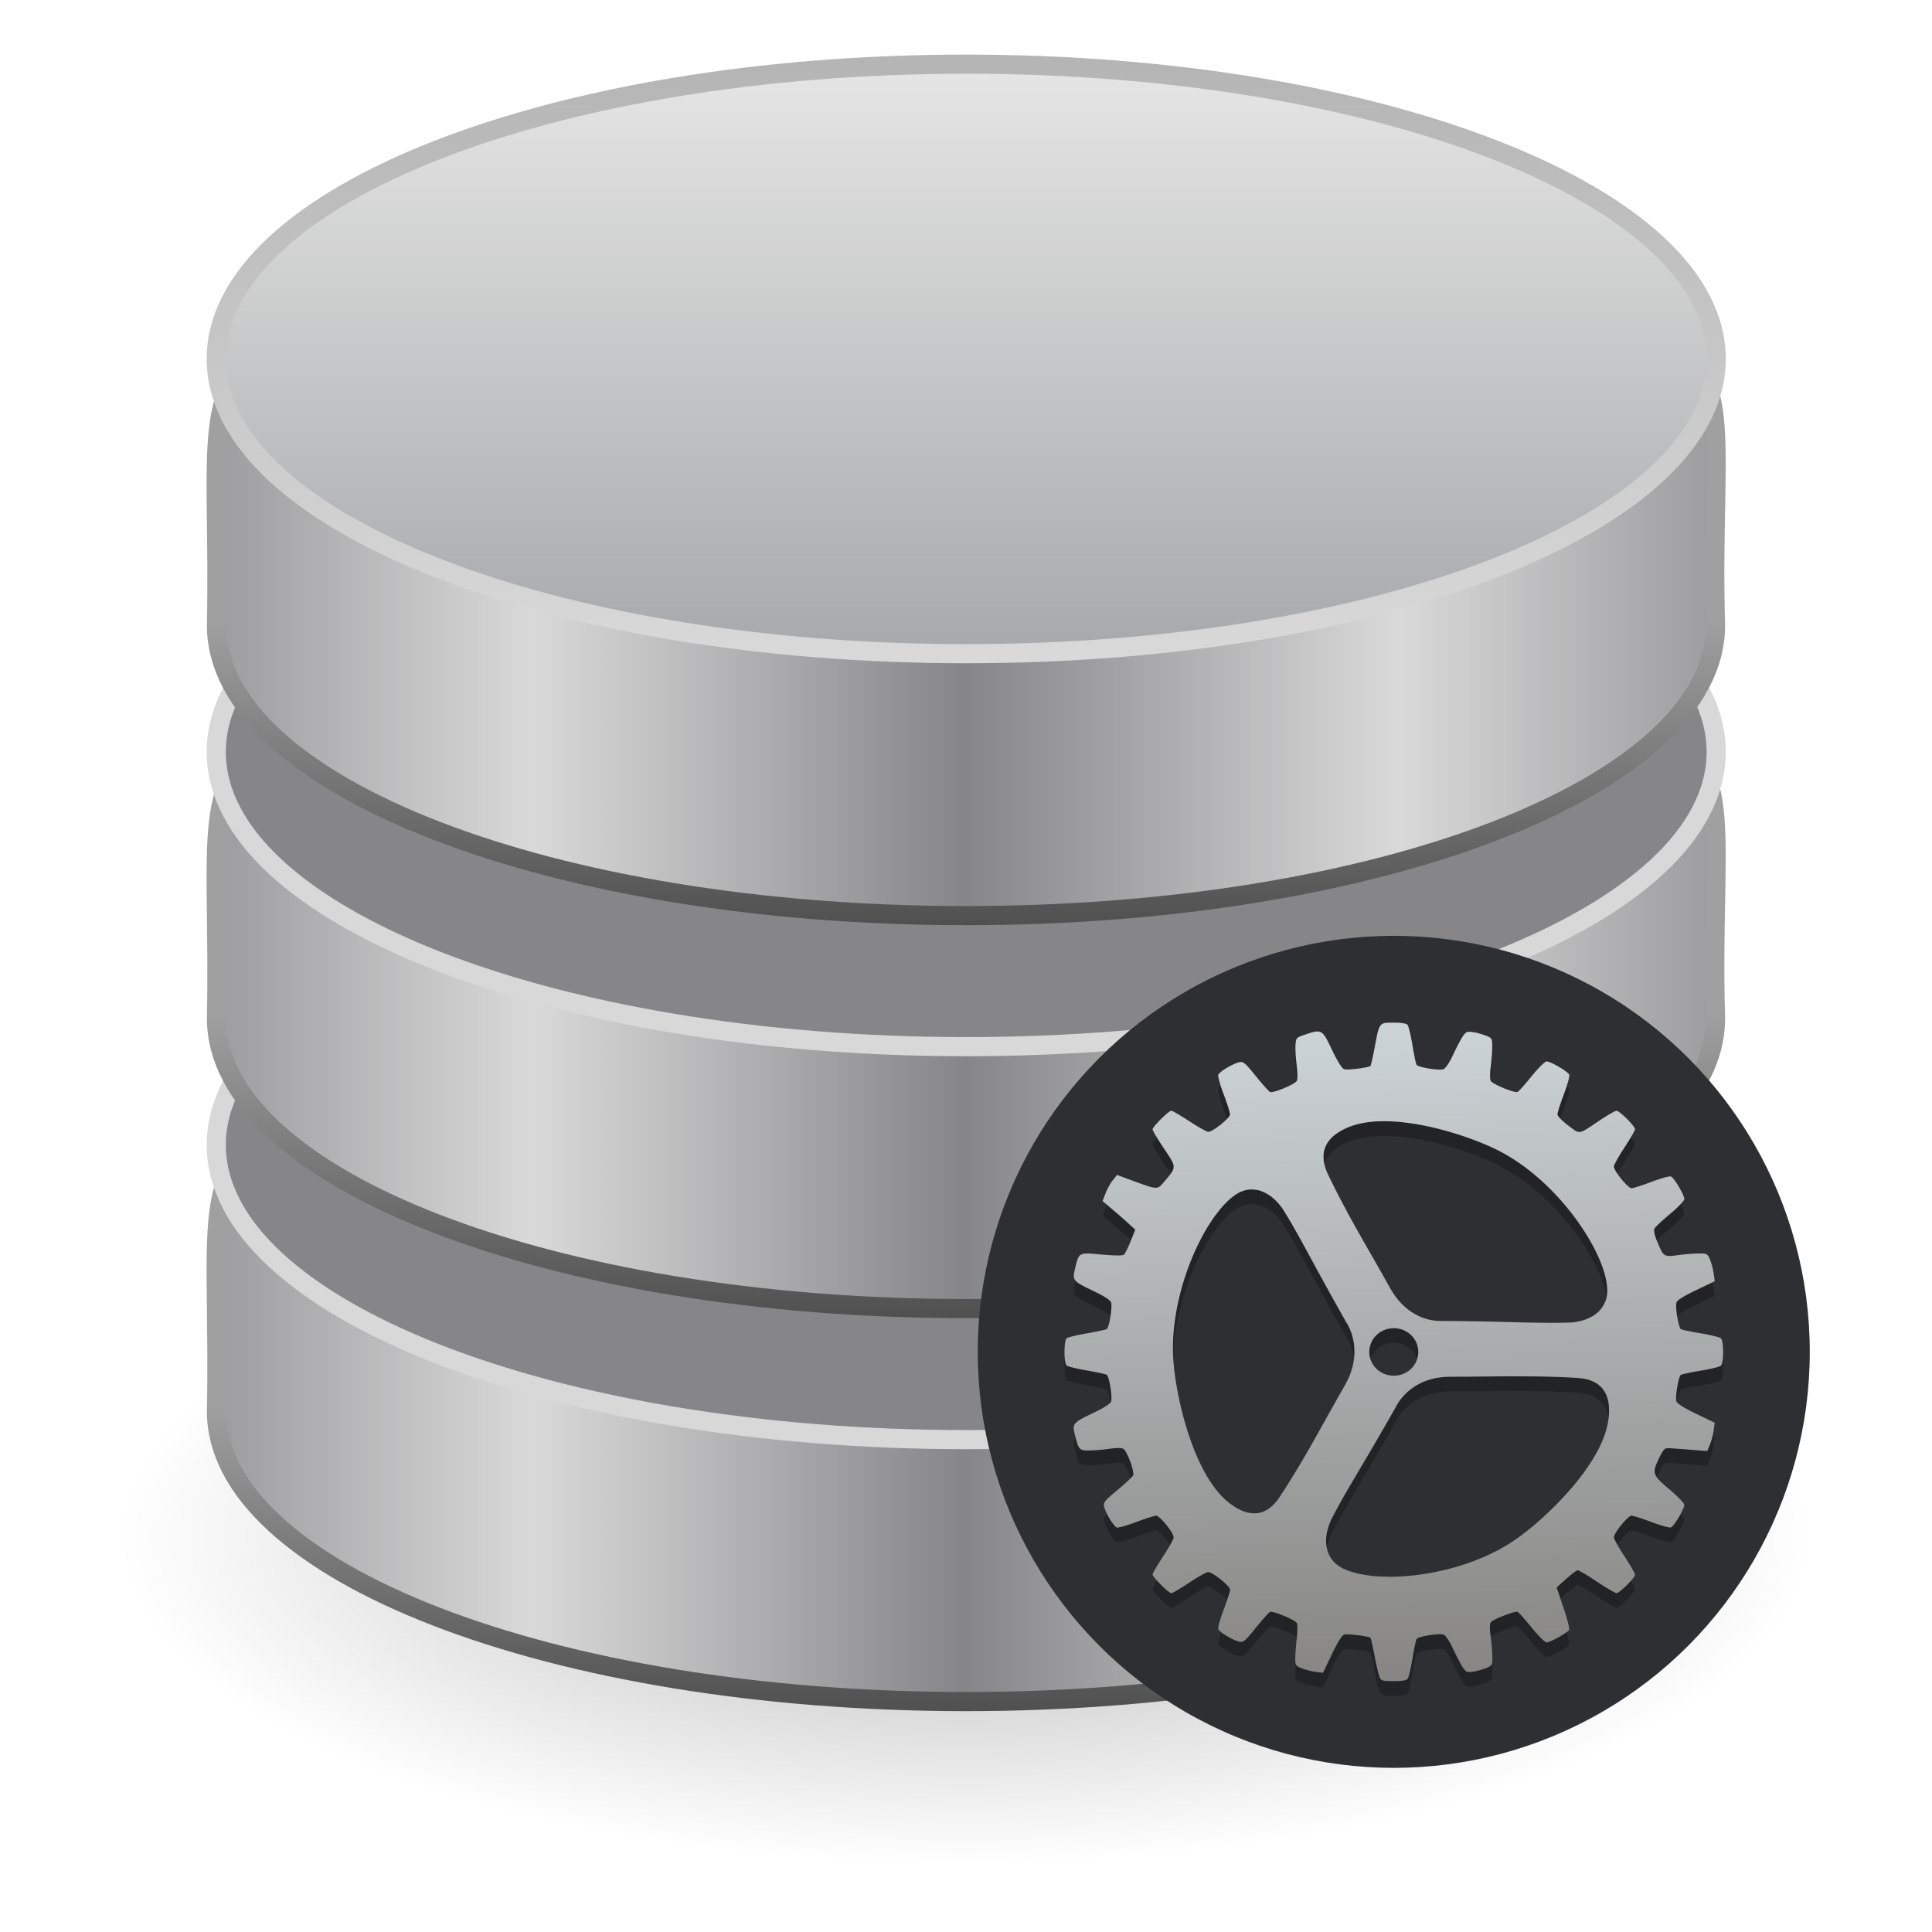 <?xml version="1.0" encoding="UTF-8" standalone="no"?>
<!-- Created with Inkscape (http://www.inkscape.org/) -->

<svg
   xmlns:osb="http://www.openswatchbook.org/uri/2009/osb"
   xmlns:dc="http://purl.org/dc/elements/1.1/"
   xmlns:cc="http://creativecommons.org/ns#"
   xmlns:rdf="http://www.w3.org/1999/02/22-rdf-syntax-ns#"
   xmlns:svg="http://www.w3.org/2000/svg"
   xmlns="http://www.w3.org/2000/svg"
   xmlns:xlink="http://www.w3.org/1999/xlink"
   xmlns:sodipodi="http://sodipodi.sourceforge.net/DTD/sodipodi-0.dtd"
   xmlns:inkscape="http://www.inkscape.org/namespaces/inkscape"
   width="128"
   height="128"
   viewBox="0 0 33.867 33.867"
   version="1.1"
   id="svg8"
   inkscape:version="0.92.2 5c3e80d, 2017-08-06"
   sodipodi:docname="gda-browser-5.0 2.svg">
  <defs
     id="defs2">
    <linearGradient
       osb:paint="solid"
       id="linearGradient6987">
      <stop
         id="stop6985"
         offset="0"
         style="stop-color:#77d2fb;stop-opacity:1;" />
    </linearGradient>
    <radialGradient
       gradientUnits="userSpaceOnUse"
       gradientTransform="matrix(0.518,0,0,0.2,-23.54,272.843)"
       r="22.627"
       cy="41.636"
       cx="23.335"
       id="radialGradient2490">
      <stop
         offset="0"
         id="stop23421" />
      <stop
         offset="1"
         style="stop-opacity:0"
         id="stop23423" />
    </radialGradient>
    <linearGradient
       xlink:href="#linearGradient3858"
       gradientUnits="userSpaceOnUse"
       gradientTransform="matrix(0.902,0,0,0.906,-96.398,258.936)"
       y2="27.546"
       y1="22.537"
       x2="89.018"
       x1="89.018"
       id="linearGradient2479" />
    <linearGradient
       xlink:href="#linearGradient2793"
       spreadMethod="reflect"
       gradientUnits="userSpaceOnUse"
       gradientTransform="matrix(0.413,0,0,0.392,-54.384,284.723)"
       y2="-7.666"
       y1="-7.666"
       x2="89.424"
       x1="103.95"
       id="linearGradient2477" />
    <linearGradient
       xlink:href="#linearGradient3858"
       gradientUnits="userSpaceOnUse"
       gradientTransform="matrix(0.902,0,0,0.906,-96.398,253.499)"
       y2="27.546"
       y1="22.537"
       x2="89.018"
       x1="89.018"
       id="linearGradient2473" />
    <linearGradient
       xlink:href="#linearGradient2793"
       spreadMethod="reflect"
       gradientUnits="userSpaceOnUse"
       gradientTransform="matrix(0.413,0,0,0.392,-54.384,279.286)"
       y2="-7.666"
       y1="-7.666"
       x2="89.424"
       x1="103.95"
       id="linearGradient2471" />
    <linearGradient
       id="linearGradient3858">
      <stop
         offset="0"
         style="stop-color:#a0a0a0"
         id="stop3860" />
      <stop
         offset="1"
         style="stop-color:#4a4a4a"
         id="stop3862" />
    </linearGradient>
    <linearGradient
       xlink:href="#linearGradient3858"
       gradientUnits="userSpaceOnUse"
       gradientTransform="matrix(0.902,0,0,0.906,-96.398,248.062)"
       y2="27.546"
       y1="22.537"
       x2="89.018"
       x1="89.018"
       id="linearGradient2466" />
    <linearGradient
       id="linearGradient2793">
      <stop
         offset="0"
         style="stop-color:#868688"
         id="stop2795" />
      <stop
         offset="1"
         style="stop-color:#d9d9da"
         id="stop2797" />
    </linearGradient>
    <linearGradient
       xlink:href="#linearGradient2793"
       spreadMethod="reflect"
       gradientUnits="userSpaceOnUse"
       gradientTransform="matrix(0.413,0,0,0.392,-54.384,273.849)"
       y2="-7.666"
       y1="-7.666"
       x2="89.424"
       x1="103.95"
       id="linearGradient2463" />
    <linearGradient
       gradientUnits="userSpaceOnUse"
       gradientTransform="matrix(0.413,0,0,0.398,-54.409,270.244)"
       y2="-2.376"
       y1="-24.911"
       x2="109.96"
       x1="109.96"
       id="linearGradient2460">
      <stop
         offset="0"
         style="stop-color:#b3b3b3"
         id="stop2511" />
      <stop
         offset="1"
         style="stop-color:#dadada"
         id="stop2513" />
    </linearGradient>
    <linearGradient
       spreadMethod="reflect"
       gradientUnits="userSpaceOnUse"
       gradientTransform="matrix(0.413,0,0,0.398,-54.409,270.244)"
       y2="-24.582"
       y1="-2.393"
       x2="102.31"
       x1="102.31"
       id="linearGradient2458">
      <stop
         offset="0"
         style="stop-color:#a5a6a8"
         id="stop3846" />
      <stop
         offset="1"
         style="stop-color:#e8e8e8"
         id="stop3848" />
    </linearGradient>
    <linearGradient
       id="linearGradient1104"
       inkscape:collect="always">
      <stop
         style="stop-color:#cdd4d7;stop-opacity:1"
         offset="0"
         id="stop1100" />
      <stop
         style="stop-color:#878684;stop-opacity:1"
         offset="1"
         id="stop1102" />
    </linearGradient>
    <linearGradient
       inkscape:collect="always"
       xlink:href="#linearGradient1104"
       id="linearGradient1048"
       gradientUnits="userSpaceOnUse"
       gradientTransform="matrix(0.214,0,0,0.214,36.814,184.728)"
       x1="-425.948"
       y1="286.11"
       x2="-422.198"
       y2="393.442" />
  </defs>
  <sodipodi:namedview
     id="base"
     pagecolor="#ffffff"
     bordercolor="#666666"
     borderopacity="1.0"
     inkscape:pageopacity="0.0"
     inkscape:pageshadow="2"
     inkscape:zoom="2.5600001"
     inkscape:cx="111.87516"
     inkscape:cy="60.856744"
     inkscape:document-units="mm"
     inkscape:current-layer="layer1"
     showgrid="false"
     units="px"
     inkscape:window-width="1600"
     inkscape:window-height="803"
     inkscape:window-x="0"
     inkscape:window-y="0"
     inkscape:window-maximized="1"
     showguides="false" />
  <g
     inkscape:label="Layer 1"
     inkscape:groupmode="layer"
     id="layer1"
     transform="translate(0,-263.133)">
    <g
       style="stroke-width:4.084"
       inkscape:transform-center-y="-9.4924686"
       inkscape:transform-center-x="5.4653607"
       inkscape:label="Capa 1"
       id="layer1-4-3"
       transform="matrix(0.536,0,0,0.537,-234.934,-13.785)">
      <g
         style="stroke-width:4.084"
         id="layer1-3-65-9"
         inkscape:label="Capa 1"
         transform="translate(0.42,0.035)" />
    </g>
    <g
       style="stroke-width:4.084"
       inkscape:transform-center-y="-9.4924686"
       inkscape:transform-center-x="5.4653607"
       inkscape:label="Capa 1"
       id="layer1-4"
       transform="matrix(0.536,0,0,0.537,-234.934,-13.76)">
      <g
         style="stroke-width:4.084"
         id="layer1-3-65"
         inkscape:label="Capa 1"
         transform="translate(0.42,0.035)" />
    </g>
    <g
       id="g876"
       transform="matrix(1.267,0,0,1.267,31.437,-66.163)">
      <path
         style="opacity:0.3;fill:url(#radialGradient2490);fill-rule:evenodd;stroke-width:0.265"
         d="m 0.285,281.178 c 9.9253e-4,2.502 -5.251,4.531 -11.729,4.531 -6.479,0 -11.73,-2.029 -11.729,-4.531 -9.93e-4,-2.502 5.251,-4.531 11.729,-4.531 6.479,0 11.73,2.029 11.729,4.531 z"
         id="path23417"
         inkscape:connector-curvature="0" />
      <path
         style="fill:url(#linearGradient2477);stroke:url(#linearGradient2479);stroke-width:0.265"
         d="m -1.077,279.428 c 0,2.217 -4.645,4.016 -10.37,4.016 -5.724,0 -10.37,-1.799 -10.37,-4.016 0.103,-4.956 -1.267,-3.933 10.37,-4.016 11.903,-0.086 10.223,-1.021 10.37,4.016 z"
         id="path4834"
         inkscape:connector-curvature="0" />
      <path
         style="fill:#868688;stroke:#d8d8d8;stroke-width:0.265"
         d="m -1.068,275.742 c 0,2.252 -4.645,4.078 -10.376,4.078 -5.73,0 -10.376,-1.826 -10.376,-4.078 0,-2.252 4.645,-4.078 10.376,-4.078 5.73,0 10.376,1.826 10.376,4.078 z"
         id="path4838"
         inkscape:connector-curvature="0" />
      <path
         style="fill:url(#linearGradient2471);stroke:url(#linearGradient2473);stroke-width:0.265"
         d="m -1.077,273.991 c 0,2.217 -4.645,4.016 -10.37,4.016 -5.724,0 -10.37,-1.799 -10.37,-4.016 0.103,-4.956 -1.267,-3.933 10.37,-4.016 11.903,-0.086 10.223,-1.021 10.37,4.016 z"
         id="path3866"
         inkscape:connector-curvature="0" />
      <path
         style="fill:#868688;stroke:#d8d8d8;stroke-width:0.265"
         d="m -1.068,270.305 c 0,2.252 -4.645,4.078 -10.376,4.078 -5.73,0 -10.376,-1.826 -10.376,-4.078 0,-2.252 4.645,-4.078 10.376,-4.078 5.73,0 10.376,1.826 10.376,4.078 z"
         id="path3868"
         inkscape:connector-curvature="0" />
      <path
         style="fill:url(#linearGradient2463);stroke:url(#linearGradient2466);stroke-width:0.265"
         d="m -1.077,268.554 c 0,2.217 -4.645,4.016 -10.37,4.016 -5.724,0 -10.37,-1.799 -10.37,-4.016 0.103,-4.956 -1.267,-3.933 10.37,-4.016 11.903,-0.086 10.223,-1.021 10.37,4.016 z"
         id="path3878"
         inkscape:connector-curvature="0" />
      <path
         style="fill:url(#linearGradient2458);stroke:url(#linearGradient2460);stroke-width:0.265"
         d="m -1.068,264.868 c 0,2.252 -4.645,4.078 -10.376,4.078 -5.73,0 -10.376,-1.826 -10.376,-4.078 0,-2.252 4.645,-4.078 10.376,-4.078 5.73,0 10.376,1.826 10.376,4.078 z"
         id="path3880"
         inkscape:connector-curvature="0" />
    </g>
    <g
       id="g1080"
       transform="matrix(0.496,0,0,0.496,51.384,159.061)">
      <ellipse
         ry="14.703"
         rx="14.703"
         style="opacity:1;fill:#2d2f33;fill-opacity:1;fill-rule:nonzero;stroke:none;stroke-width:0.011;stroke-linecap:round;stroke-linejoin:round;stroke-miterlimit:4;stroke-dasharray:none;stroke-dashoffset:0;stroke-opacity:1"
         id="circle1042"
         cx="-54.339"
         cy="257.599" />
      <path
         inkscape:connector-curvature="0"
         id="path1172"
         d="m -54.348,246.484 c -0.511,0 -0.498,-0.017 -0.668,0.888 -0.063,0.334 -0.128,0.623 -0.146,0.64 -0.062,0.062 -0.808,0.157 -0.929,0.118 -0.078,-0.025 -0.233,-0.27 -0.432,-0.687 -0.349,-0.731 -0.357,-0.736 -0.959,-0.534 -0.298,0.1 -0.312,0.114 -0.329,0.353 -0.01,0.137 0.008,0.459 0.039,0.716 0.031,0.256 0.035,0.509 0.008,0.562 -0.061,0.119 -0.835,0.443 -0.944,0.396 -0.044,-0.021 -0.272,-0.273 -0.507,-0.564 -0.385,-0.477 -0.444,-0.525 -0.591,-0.488 -0.232,0.057 -0.694,0.335 -0.735,0.443 -0.019,0.048 0.066,0.359 0.19,0.687 0.124,0.328 0.225,0.648 0.225,0.711 0,0.13 -0.606,0.617 -0.766,0.617 -0.056,0 -0.357,-0.168 -0.67,-0.373 -0.313,-0.205 -0.6,-0.373 -0.637,-0.373 -0.093,0 -0.664,0.568 -0.664,0.661 0,0.044 0.182,0.346 0.404,0.678 0.456,0.682 0.455,0.639 -7.53e-4,1.179 -0.239,0.283 -0.211,0.284 -1.171,-0.068 l -0.487,-0.18 -0.151,0.187 c -0.083,0.103 -0.198,0.31 -0.256,0.461 l -0.106,0.275 0.338,0.286 c 0.186,0.157 0.446,0.384 0.578,0.505 l 0.24,0.22 -0.166,0.415 c -0.091,0.228 -0.199,0.441 -0.239,0.473 -0.045,0.034 -0.346,0.03 -0.78,-0.009 -0.818,-0.076 -0.804,-0.083 -0.94,0.482 -0.105,0.436 -0.088,0.456 0.655,0.81 0.366,0.175 0.592,0.32 0.616,0.398 0.051,0.161 -0.068,0.891 -0.153,0.944 -0.036,0.021 -0.352,0.091 -0.702,0.151 -0.349,0.061 -0.67,0.139 -0.713,0.173 -0.105,0.085 -0.105,0.882 0,0.967 0.043,0.034 0.364,0.113 0.713,0.173 0.349,0.061 0.665,0.129 0.702,0.152 0.085,0.053 0.204,0.783 0.153,0.944 -0.025,0.077 -0.251,0.224 -0.616,0.398 -0.74,0.353 -0.763,0.38 -0.659,0.794 0.129,0.512 0.155,0.541 0.487,0.539 0.161,-9.8e-4 0.489,-0.025 0.729,-0.059 0.321,-0.044 0.456,-0.034 0.512,0.017 0.147,0.144 0.382,0.814 0.324,0.923 -0.03,0.057 -0.282,0.292 -0.559,0.523 -0.449,0.374 -0.499,0.438 -0.464,0.582 0.057,0.23 0.336,0.692 0.443,0.734 0.05,0.021 0.359,-0.067 0.687,-0.19 0.328,-0.124 0.648,-0.225 0.711,-0.225 0.129,0 0.617,0.606 0.617,0.766 0,0.056 -0.168,0.358 -0.373,0.67 -0.205,0.313 -0.373,0.6 -0.373,0.638 0,0.094 0.568,0.664 0.663,0.664 0.042,0 0.327,-0.168 0.634,-0.373 0.307,-0.205 0.607,-0.373 0.667,-0.373 0.16,0 0.774,0.494 0.774,0.623 0,0.06 -0.101,0.377 -0.225,0.706 -0.124,0.328 -0.21,0.637 -0.191,0.687 0.042,0.108 0.503,0.387 0.735,0.443 0.148,0.034 0.206,-0.009 0.591,-0.488 0.235,-0.291 0.46,-0.544 0.501,-0.561 0.106,-0.048 0.891,0.278 0.949,0.393 0.027,0.053 0.027,0.293 -9.82e-4,0.532 -0.028,0.24 -0.052,0.556 -0.054,0.703 -0.003,0.249 0.013,0.274 0.216,0.359 0.121,0.048 0.342,0.108 0.492,0.129 l 0.273,0.034 0.313,-0.656 c 0.201,-0.422 0.357,-0.67 0.435,-0.695 0.121,-0.034 0.868,0.056 0.929,0.118 0.017,0.017 0.083,0.305 0.146,0.64 0.063,0.334 0.142,0.671 0.176,0.748 0.056,0.125 0.107,0.14 0.492,0.14 0.277,0 0.453,-0.025 0.497,-0.081 0.037,-0.044 0.114,-0.365 0.172,-0.711 0.057,-0.347 0.124,-0.66 0.147,-0.698 0.054,-0.088 0.783,-0.208 0.948,-0.155 0.078,0.025 0.208,0.218 0.347,0.516 0.122,0.262 0.278,0.556 0.345,0.654 0.11,0.16 0.147,0.173 0.369,0.138 0.135,-0.021 0.341,-0.079 0.458,-0.128 0.2,-0.083 0.212,-0.105 0.21,-0.387 -9.82e-4,-0.164 -0.028,-0.495 -0.059,-0.734 -0.042,-0.32 -0.037,-0.455 0.017,-0.508 0.115,-0.113 0.849,-0.392 0.933,-0.355 0.041,0.017 0.265,0.269 0.498,0.557 0.233,0.288 0.471,0.524 0.529,0.524 0.124,-7.5e-4 0.73,-0.338 0.794,-0.442 0.025,-0.034 -0.064,-0.393 -0.198,-0.786 l -0.242,-0.714 0.339,-0.305 c 0.186,-0.168 0.37,-0.305 0.408,-0.305 0.038,0 0.343,0.182 0.678,0.405 0.335,0.222 0.647,0.405 0.692,0.405 0.107,0 0.653,-0.545 0.653,-0.652 0,-0.044 -0.168,-0.338 -0.373,-0.65 -0.205,-0.313 -0.374,-0.614 -0.374,-0.67 0,-0.154 0.498,-0.766 0.623,-0.766 0.06,0 0.378,0.101 0.706,0.225 0.328,0.124 0.638,0.21 0.689,0.19 0.11,-0.044 0.47,-0.652 0.472,-0.797 5e-4,-0.056 -0.237,-0.303 -0.528,-0.548 -0.607,-0.511 -0.625,-0.57 -0.354,-1.124 0.14,-0.286 0.193,-0.341 0.323,-0.333 0.086,0.004 0.429,0.03 0.762,0.055 l 0.607,0.048 0.095,-0.227 c 0.052,-0.125 0.112,-0.35 0.132,-0.501 l 0.038,-0.274 -0.657,-0.315 c -0.415,-0.199 -0.671,-0.358 -0.695,-0.434 -0.051,-0.161 0.07,-0.889 0.157,-0.943 0.038,-0.021 0.352,-0.09 0.698,-0.147 0.346,-0.057 0.666,-0.135 0.71,-0.172 0.111,-0.092 0.111,-0.884 0,-0.976 -0.045,-0.034 -0.364,-0.115 -0.71,-0.172 -0.346,-0.057 -0.66,-0.123 -0.698,-0.147 -0.087,-0.054 -0.208,-0.782 -0.156,-0.945 0.025,-0.078 0.273,-0.234 0.695,-0.435 l 0.656,-0.313 -0.038,-0.273 c -0.021,-0.15 -0.079,-0.372 -0.129,-0.492 -0.087,-0.208 -0.107,-0.219 -0.39,-0.217 -0.164,9.8e-4 -0.495,0.025 -0.734,0.059 -0.511,0.067 -0.516,0.063 -0.736,-0.465 -0.106,-0.253 -0.138,-0.405 -0.1,-0.476 0.03,-0.057 0.28,-0.291 0.554,-0.52 0.275,-0.229 0.498,-0.462 0.498,-0.52 -7.59e-4,-0.147 -0.361,-0.756 -0.472,-0.799 -0.051,-0.021 -0.361,0.066 -0.689,0.19 -0.328,0.124 -0.645,0.225 -0.706,0.225 -0.125,0 -0.623,-0.612 -0.623,-0.766 0,-0.056 0.168,-0.358 0.374,-0.67 0.205,-0.313 0.373,-0.605 0.373,-0.65 0,-0.108 -0.546,-0.652 -0.655,-0.652 -0.047,0 -0.317,0.157 -0.602,0.347 -0.763,0.512 -0.674,0.498 -1.103,0.175 -0.218,-0.164 -0.379,-0.333 -0.379,-0.397 0,-0.062 0.101,-0.38 0.225,-0.708 0.124,-0.328 0.209,-0.638 0.19,-0.689 -0.043,-0.112 -0.652,-0.471 -0.801,-0.471 -0.058,-2.2e-4 -0.296,0.236 -0.529,0.523 -0.233,0.288 -0.456,0.538 -0.497,0.556 -0.106,0.048 -0.891,-0.278 -0.949,-0.393 -0.027,-0.053 -0.028,-0.265 -9.82e-4,-0.47 0.027,-0.205 0.05,-0.522 0.053,-0.703 0.005,-0.318 -0.002,-0.333 -0.206,-0.418 -0.116,-0.048 -0.323,-0.106 -0.458,-0.128 -0.222,-0.034 -0.258,-0.021 -0.369,0.138 -0.067,0.097 -0.223,0.392 -0.345,0.654 -0.139,0.297 -0.27,0.491 -0.347,0.516 -0.165,0.053 -0.893,-0.067 -0.947,-0.155 -0.023,-0.034 -0.09,-0.353 -0.147,-0.699 -0.057,-0.346 -0.135,-0.666 -0.172,-0.71 -0.043,-0.053 -0.22,-0.081 -0.497,-0.081 z m -0.313,3.484 c 0.172,7.6e-4 0.347,0.009 0.526,0.025 0.178,0.017 0.359,0.044 0.539,0.069 0.361,0.059 0.724,0.141 1.072,0.237 0.348,0.096 0.681,0.205 0.984,0.318 0.303,0.113 0.575,0.229 0.801,0.338 0.15,0.073 0.298,0.152 0.444,0.239 0.145,0.087 0.288,0.179 0.428,0.277 0.14,0.098 0.277,0.202 0.41,0.31 0.134,0.108 0.264,0.221 0.391,0.338 0.253,0.233 0.491,0.481 0.711,0.735 0.22,0.255 0.421,0.516 0.601,0.777 0.18,0.261 0.338,0.522 0.472,0.775 0.134,0.253 0.242,0.498 0.323,0.728 0.04,0.115 0.074,0.226 0.099,0.333 0.026,0.107 0.045,0.208 0.055,0.304 0.011,0.096 0.013,0.186 0.008,0.27 -0.005,0.084 -0.019,0.161 -0.042,0.23 -0.025,0.079 -0.058,0.15 -0.096,0.215 -0.039,0.065 -0.083,0.124 -0.132,0.175 -0.049,0.053 -0.103,0.099 -0.159,0.139 -0.057,0.044 -0.117,0.077 -0.178,0.107 -0.123,0.062 -0.253,0.104 -0.379,0.132 -0.126,0.025 -0.247,0.044 -0.352,0.044 -0.533,0.017 -0.999,0.009 -1.656,-0.004 -0.657,-0.017 -1.507,-0.044 -2.808,-0.053 v -9e-5 c -0.019,0.002 -0.103,0.004 -0.228,-0.004 -0.062,-0.004 -0.135,-0.017 -0.216,-0.03 -0.08,-0.017 -0.168,-0.044 -0.261,-0.077 -0.093,-0.03 -0.19,-0.078 -0.29,-0.135 -0.1,-0.056 -0.201,-0.125 -0.302,-0.21 -0.101,-0.084 -0.201,-0.183 -0.297,-0.3 -0.096,-0.117 -0.189,-0.251 -0.275,-0.406 -0.428,-0.767 -0.8,-1.404 -1.153,-2.031 -0.176,-0.314 -0.348,-0.625 -0.519,-0.949 -0.171,-0.324 -0.342,-0.66 -0.517,-1.024 -0.056,-0.116 -0.109,-0.252 -0.139,-0.397 -0.015,-0.072 -0.025,-0.147 -0.025,-0.223 -0.001,-0.076 0.005,-0.153 0.024,-0.23 0.018,-0.077 0.047,-0.155 0.088,-0.23 0.042,-0.076 0.097,-0.15 0.168,-0.222 0.071,-0.072 0.158,-0.142 0.263,-0.207 0.105,-0.066 0.228,-0.128 0.373,-0.185 0.09,-0.034 0.184,-0.066 0.282,-0.091 0.098,-0.025 0.199,-0.048 0.304,-0.062 0.209,-0.03 0.43,-0.048 0.659,-0.044 z m -4.677,2.414 c 0.065,9.8e-4 0.129,0.009 0.19,0.021 0.061,0.009 0.12,0.03 0.177,0.055 0.114,0.048 0.218,0.11 0.313,0.183 0.094,0.073 0.178,0.157 0.251,0.241 0.073,0.085 0.135,0.171 0.184,0.25 0.285,0.458 0.512,0.871 0.83,1.455 0.318,0.584 0.727,1.341 1.374,2.486 0.012,0.017 0.058,0.086 0.111,0.202 0.027,0.058 0.054,0.127 0.08,0.206 0.025,0.08 0.049,0.169 0.067,0.268 0.017,0.098 0.029,0.206 0.031,0.322 0.002,0.116 -0.005,0.24 -0.025,0.37 -0.021,0.13 -0.054,0.268 -0.105,0.412 -0.05,0.143 -0.118,0.292 -0.206,0.446 -0.436,0.762 -0.79,1.41 -1.145,2.036 -0.178,0.313 -0.356,0.62 -0.545,0.934 -0.189,0.313 -0.389,0.633 -0.61,0.97 -0.071,0.108 -0.159,0.223 -0.267,0.322 -0.054,0.048 -0.113,0.096 -0.177,0.135 -0.064,0.034 -0.133,0.072 -0.208,0.095 -0.075,0.021 -0.154,0.034 -0.24,0.034 -0.085,9.8e-4 -0.177,-0.009 -0.274,-0.034 -0.097,-0.025 -0.2,-0.067 -0.309,-0.126 -0.109,-0.059 -0.224,-0.136 -0.345,-0.233 -0.076,-0.061 -0.149,-0.128 -0.22,-0.201 -0.071,-0.073 -0.14,-0.151 -0.206,-0.235 -0.133,-0.167 -0.256,-0.354 -0.371,-0.555 -0.115,-0.201 -0.22,-0.416 -0.317,-0.64 -0.097,-0.224 -0.185,-0.456 -0.265,-0.692 -0.08,-0.236 -0.151,-0.474 -0.214,-0.709 -0.063,-0.236 -0.117,-0.468 -0.163,-0.693 -0.046,-0.225 -0.084,-0.441 -0.114,-0.643 -0.03,-0.202 -0.052,-0.391 -0.066,-0.56 -0.014,-0.168 -0.021,-0.338 -0.021,-0.509 2.1e-5,-0.172 0.007,-0.343 0.019,-0.516 0.013,-0.172 0.032,-0.345 0.057,-0.517 0.025,-0.172 0.055,-0.343 0.09,-0.512 0.07,-0.34 0.16,-0.673 0.266,-0.994 0.105,-0.321 0.226,-0.629 0.357,-0.919 0.131,-0.29 0.273,-0.56 0.421,-0.804 0.148,-0.244 0.301,-0.464 0.456,-0.65 0.077,-0.093 0.155,-0.178 0.232,-0.255 0.077,-0.077 0.155,-0.144 0.231,-0.202 0.076,-0.058 0.152,-0.106 0.226,-0.143 0.074,-0.034 0.146,-0.065 0.217,-0.08 0.08,-0.017 0.157,-0.025 0.232,-0.025 z m 5,4.9 a 0.865,0.84 0 0 1 0.866,0.84 0.865,0.84 0 0 1 -0.866,0.84 0.865,0.84 0 0 1 -0.866,-0.84 0.865,0.84 0 0 1 0.866,-0.84 z m 4.298,1.703 c 0.356,-9.8e-4 0.707,5e-4 1.069,0.009 0.362,0.009 0.734,0.021 1.132,0.048 0.127,0.009 0.27,0.025 0.409,0.072 0.07,0.021 0.138,0.053 0.204,0.088 0.066,0.034 0.128,0.081 0.186,0.134 0.057,0.053 0.109,0.117 0.153,0.191 0.045,0.075 0.081,0.16 0.108,0.258 0.027,0.098 0.043,0.209 0.048,0.334 0.004,0.125 -0.003,0.265 -0.025,0.42 -0.014,0.097 -0.035,0.195 -0.061,0.294 -0.027,0.098 -0.059,0.198 -0.097,0.298 -0.076,0.2 -0.172,0.402 -0.286,0.604 -0.114,0.202 -0.244,0.402 -0.386,0.6 -0.142,0.197 -0.295,0.392 -0.456,0.58 -0.16,0.188 -0.328,0.37 -0.497,0.544 -0.169,0.173 -0.34,0.338 -0.508,0.492 -0.168,0.153 -0.333,0.295 -0.491,0.423 -0.157,0.128 -0.307,0.242 -0.444,0.339 -0.136,0.097 -0.278,0.188 -0.424,0.274 -0.146,0.086 -0.296,0.167 -0.449,0.241 -0.153,0.075 -0.31,0.145 -0.468,0.21 -0.159,0.065 -0.32,0.124 -0.482,0.178 -0.324,0.108 -0.654,0.197 -0.98,0.266 -0.326,0.069 -0.65,0.118 -0.962,0.148 -0.312,0.03 -0.614,0.044 -0.896,0.034 -0.283,-0.004 -0.546,-0.03 -0.783,-0.074 -0.118,-0.021 -0.23,-0.048 -0.334,-0.076 -0.104,-0.03 -0.2,-0.063 -0.288,-0.102 -0.088,-0.034 -0.166,-0.08 -0.235,-0.126 -0.069,-0.048 -0.129,-0.096 -0.177,-0.15 -0.055,-0.061 -0.1,-0.125 -0.137,-0.191 -0.037,-0.067 -0.065,-0.134 -0.085,-0.203 -0.021,-0.069 -0.034,-0.139 -0.042,-0.21 -0.008,-0.07 -0.008,-0.141 -0.004,-0.21 0.008,-0.139 0.036,-0.275 0.074,-0.399 0.038,-0.125 0.086,-0.238 0.135,-0.333 0.247,-0.481 0.484,-0.887 0.822,-1.46 0.338,-0.573 0.777,-1.311 1.428,-2.455 0.008,-0.017 0.044,-0.094 0.116,-0.199 0.036,-0.053 0.081,-0.111 0.136,-0.173 0.055,-0.063 0.119,-0.128 0.194,-0.193 0.075,-0.065 0.161,-0.13 0.259,-0.189 0.098,-0.06 0.207,-0.116 0.328,-0.163 0.122,-0.048 0.256,-0.087 0.403,-0.115 0.147,-0.025 0.308,-0.044 0.483,-0.044 0.868,0 1.597,-0.017 2.309,-0.017 z"
         style="opacity:0.25;fill:#000000;fill-opacity:1;stroke-width:0.012" />
      <path
         style="opacity:1;fill:url(#linearGradient1048);fill-opacity:1;stroke-width:0.012"
         d="m -54.348,245.965 c -0.511,0 -0.498,-0.017 -0.668,0.888 -0.063,0.334 -0.128,0.623 -0.146,0.64 -0.062,0.062 -0.808,0.157 -0.929,0.118 -0.078,-0.025 -0.233,-0.27 -0.432,-0.687 -0.349,-0.731 -0.357,-0.735 -0.959,-0.534 -0.298,0.1 -0.312,0.114 -0.329,0.353 -0.01,0.137 0.008,0.459 0.039,0.716 0.031,0.256 0.035,0.509 0.008,0.562 -0.061,0.119 -0.835,0.443 -0.944,0.396 -0.044,-0.021 -0.272,-0.273 -0.507,-0.564 -0.385,-0.477 -0.444,-0.525 -0.591,-0.488 -0.232,0.057 -0.694,0.335 -0.735,0.443 -0.019,0.048 0.066,0.359 0.19,0.687 0.124,0.328 0.225,0.648 0.225,0.711 0,0.13 -0.606,0.617 -0.766,0.617 -0.056,0 -0.357,-0.168 -0.67,-0.373 -0.313,-0.205 -0.6,-0.373 -0.637,-0.373 -0.093,0 -0.664,0.568 -0.664,0.661 0,0.044 0.182,0.346 0.404,0.678 0.456,0.682 0.455,0.639 -7.53e-4,1.179 -0.239,0.283 -0.211,0.284 -1.171,-0.068 l -0.487,-0.18 -0.151,0.187 c -0.083,0.103 -0.198,0.31 -0.256,0.461 l -0.106,0.275 0.338,0.286 c 0.186,0.157 0.446,0.384 0.578,0.505 l 0.24,0.22 -0.166,0.415 c -0.091,0.228 -0.199,0.441 -0.239,0.473 -0.045,0.034 -0.346,0.03 -0.78,-0.009 -0.818,-0.076 -0.804,-0.083 -0.94,0.482 -0.105,0.436 -0.088,0.456 0.655,0.81 0.366,0.175 0.592,0.32 0.616,0.398 0.051,0.161 -0.068,0.891 -0.153,0.944 -0.036,0.021 -0.352,0.091 -0.702,0.151 -0.349,0.061 -0.67,0.139 -0.713,0.173 -0.105,0.085 -0.105,0.882 0,0.967 0.043,0.034 0.364,0.113 0.713,0.173 0.349,0.061 0.665,0.129 0.702,0.152 0.085,0.053 0.204,0.783 0.153,0.944 -0.025,0.077 -0.251,0.224 -0.616,0.398 -0.74,0.353 -0.763,0.38 -0.659,0.794 0.129,0.512 0.155,0.541 0.487,0.539 0.161,-9.8e-4 0.489,-0.025 0.729,-0.059 0.321,-0.044 0.456,-0.034 0.512,0.017 0.147,0.144 0.382,0.814 0.324,0.923 -0.03,0.057 -0.282,0.292 -0.559,0.523 -0.449,0.374 -0.499,0.438 -0.464,0.582 0.057,0.23 0.336,0.692 0.443,0.734 0.05,0.021 0.359,-0.067 0.687,-0.19 0.328,-0.124 0.648,-0.225 0.711,-0.225 0.129,0 0.617,0.606 0.617,0.766 0,0.056 -0.168,0.358 -0.373,0.67 -0.205,0.313 -0.373,0.6 -0.373,0.638 0,0.094 0.568,0.664 0.663,0.664 0.042,0 0.327,-0.168 0.634,-0.373 0.307,-0.205 0.607,-0.373 0.667,-0.373 0.16,0 0.774,0.494 0.774,0.623 0,0.06 -0.101,0.377 -0.225,0.706 -0.124,0.328 -0.21,0.637 -0.191,0.687 0.042,0.108 0.503,0.387 0.735,0.443 0.148,0.034 0.206,-0.009 0.591,-0.488 0.235,-0.291 0.46,-0.544 0.501,-0.561 0.106,-0.048 0.891,0.278 0.949,0.393 0.027,0.053 0.027,0.293 -9.82e-4,0.532 -0.028,0.24 -0.052,0.556 -0.054,0.703 -0.003,0.249 0.013,0.275 0.216,0.359 0.121,0.048 0.342,0.108 0.492,0.129 l 0.273,0.034 0.313,-0.656 c 0.201,-0.422 0.357,-0.67 0.435,-0.695 0.121,-0.034 0.868,0.056 0.929,0.118 0.017,0.017 0.083,0.305 0.146,0.64 0.063,0.334 0.142,0.671 0.176,0.748 0.056,0.125 0.107,0.14 0.492,0.14 0.277,0 0.453,-0.025 0.497,-0.081 0.037,-0.044 0.114,-0.365 0.172,-0.711 0.057,-0.347 0.124,-0.66 0.147,-0.698 0.054,-0.088 0.783,-0.208 0.948,-0.155 0.078,0.025 0.208,0.218 0.347,0.516 0.122,0.262 0.278,0.556 0.345,0.654 0.11,0.16 0.147,0.173 0.369,0.138 0.135,-0.021 0.341,-0.079 0.458,-0.128 0.2,-0.083 0.212,-0.105 0.21,-0.387 -9.82e-4,-0.164 -0.028,-0.495 -0.059,-0.734 -0.042,-0.32 -0.037,-0.455 0.017,-0.508 0.115,-0.113 0.849,-0.392 0.933,-0.355 0.041,0.017 0.265,0.269 0.498,0.557 0.233,0.288 0.471,0.524 0.529,0.524 0.124,-7.5e-4 0.73,-0.338 0.794,-0.442 0.025,-0.034 -0.064,-0.393 -0.198,-0.786 l -0.242,-0.714 0.339,-0.305 c 0.186,-0.168 0.37,-0.305 0.408,-0.305 0.038,0 0.343,0.182 0.678,0.405 0.335,0.222 0.647,0.405 0.692,0.405 0.107,0 0.653,-0.545 0.653,-0.652 0,-0.044 -0.168,-0.338 -0.373,-0.65 -0.205,-0.313 -0.374,-0.614 -0.374,-0.67 0,-0.154 0.498,-0.766 0.623,-0.766 0.06,0 0.378,0.101 0.706,0.225 0.328,0.124 0.638,0.21 0.689,0.19 0.11,-0.044 0.47,-0.652 0.472,-0.797 5e-4,-0.056 -0.237,-0.303 -0.528,-0.548 -0.607,-0.511 -0.625,-0.57 -0.354,-1.124 0.14,-0.286 0.193,-0.341 0.323,-0.333 0.086,0.004 0.429,0.03 0.762,0.055 l 0.607,0.048 0.095,-0.227 c 0.052,-0.125 0.112,-0.35 0.132,-0.501 l 0.038,-0.274 -0.657,-0.315 c -0.415,-0.199 -0.671,-0.358 -0.695,-0.434 -0.051,-0.161 0.07,-0.889 0.157,-0.943 0.038,-0.021 0.352,-0.09 0.698,-0.147 0.346,-0.057 0.666,-0.135 0.71,-0.172 0.111,-0.092 0.111,-0.884 0,-0.976 -0.045,-0.034 -0.364,-0.115 -0.71,-0.172 -0.346,-0.057 -0.66,-0.123 -0.698,-0.147 -0.087,-0.054 -0.208,-0.782 -0.156,-0.945 0.025,-0.078 0.273,-0.234 0.695,-0.435 l 0.656,-0.313 -0.038,-0.273 c -0.021,-0.15 -0.079,-0.372 -0.129,-0.492 -0.087,-0.208 -0.107,-0.219 -0.39,-0.217 -0.164,9.8e-4 -0.495,0.025 -0.734,0.059 -0.511,0.067 -0.516,0.063 -0.736,-0.465 -0.106,-0.253 -0.138,-0.405 -0.1,-0.476 0.03,-0.057 0.28,-0.291 0.554,-0.52 0.275,-0.229 0.498,-0.462 0.498,-0.52 -7.59e-4,-0.147 -0.361,-0.756 -0.472,-0.799 -0.051,-0.021 -0.361,0.066 -0.689,0.19 -0.328,0.124 -0.645,0.225 -0.706,0.225 -0.125,0 -0.623,-0.612 -0.623,-0.766 0,-0.056 0.168,-0.358 0.374,-0.67 0.205,-0.313 0.373,-0.605 0.373,-0.65 0,-0.108 -0.546,-0.652 -0.655,-0.652 -0.047,0 -0.317,0.157 -0.602,0.347 -0.763,0.512 -0.674,0.498 -1.103,0.175 -0.218,-0.164 -0.379,-0.333 -0.379,-0.397 0,-0.062 0.101,-0.38 0.225,-0.708 0.124,-0.328 0.209,-0.638 0.19,-0.689 -0.043,-0.112 -0.652,-0.471 -0.801,-0.471 -0.058,-2.2e-4 -0.296,0.236 -0.529,0.523 -0.233,0.288 -0.456,0.538 -0.497,0.556 -0.106,0.048 -0.891,-0.278 -0.949,-0.393 -0.027,-0.053 -0.028,-0.265 -9.82e-4,-0.47 0.027,-0.205 0.05,-0.522 0.053,-0.703 0.005,-0.318 -0.002,-0.333 -0.206,-0.418 -0.116,-0.048 -0.323,-0.106 -0.458,-0.128 -0.222,-0.034 -0.258,-0.021 -0.369,0.138 -0.067,0.097 -0.223,0.392 -0.345,0.654 -0.139,0.297 -0.27,0.491 -0.347,0.516 -0.165,0.053 -0.893,-0.067 -0.947,-0.155 -0.023,-0.034 -0.09,-0.353 -0.147,-0.699 -0.057,-0.346 -0.135,-0.666 -0.172,-0.71 -0.043,-0.053 -0.22,-0.081 -0.497,-0.081 z m -0.313,3.484 c 0.172,7.6e-4 0.347,0.009 0.526,0.025 0.178,0.017 0.359,0.044 0.539,0.069 0.361,0.059 0.724,0.141 1.072,0.237 0.348,0.096 0.681,0.205 0.984,0.318 0.303,0.113 0.575,0.229 0.801,0.338 0.15,0.073 0.298,0.152 0.444,0.239 0.145,0.087 0.288,0.179 0.428,0.277 0.14,0.098 0.277,0.202 0.41,0.31 0.134,0.108 0.264,0.221 0.391,0.338 0.253,0.233 0.491,0.481 0.711,0.735 0.22,0.255 0.421,0.516 0.601,0.777 0.18,0.261 0.338,0.522 0.472,0.775 0.134,0.253 0.242,0.498 0.323,0.728 0.04,0.115 0.074,0.226 0.099,0.333 0.026,0.107 0.045,0.208 0.055,0.304 0.011,0.096 0.013,0.186 0.008,0.27 -0.005,0.084 -0.019,0.161 -0.042,0.23 -0.025,0.079 -0.058,0.15 -0.096,0.215 -0.039,0.065 -0.083,0.124 -0.132,0.175 -0.049,0.053 -0.103,0.099 -0.159,0.139 -0.057,0.044 -0.117,0.077 -0.178,0.107 -0.123,0.062 -0.253,0.104 -0.379,0.132 -0.126,0.025 -0.247,0.044 -0.352,0.044 -0.533,0.017 -0.999,0.009 -1.656,-0.004 -0.657,-0.017 -1.507,-0.044 -2.808,-0.053 v -9e-5 c -0.019,0.002 -0.103,0.004 -0.228,-0.004 -0.062,-0.004 -0.135,-0.017 -0.216,-0.03 -0.08,-0.017 -0.168,-0.044 -0.261,-0.077 -0.093,-0.03 -0.19,-0.078 -0.29,-0.135 -0.1,-0.056 -0.201,-0.125 -0.302,-0.21 -0.101,-0.084 -0.201,-0.183 -0.297,-0.3 -0.096,-0.117 -0.189,-0.251 -0.275,-0.406 -0.428,-0.767 -0.8,-1.404 -1.153,-2.031 -0.176,-0.314 -0.348,-0.625 -0.519,-0.949 -0.171,-0.324 -0.342,-0.66 -0.517,-1.024 -0.056,-0.116 -0.109,-0.252 -0.139,-0.397 -0.015,-0.072 -0.025,-0.147 -0.025,-0.223 -0.001,-0.076 0.005,-0.153 0.024,-0.23 0.018,-0.077 0.047,-0.155 0.088,-0.23 0.042,-0.076 0.097,-0.15 0.168,-0.222 0.071,-0.072 0.158,-0.142 0.263,-0.207 0.105,-0.066 0.228,-0.127 0.373,-0.185 0.09,-0.034 0.184,-0.066 0.282,-0.091 0.098,-0.025 0.199,-0.048 0.304,-0.062 0.209,-0.03 0.43,-0.048 0.659,-0.044 z m -4.677,2.414 c 0.065,9.8e-4 0.129,0.009 0.19,0.021 0.061,0.009 0.12,0.03 0.177,0.055 0.114,0.048 0.218,0.11 0.313,0.183 0.094,0.073 0.178,0.157 0.251,0.241 0.073,0.085 0.135,0.171 0.184,0.25 0.285,0.458 0.512,0.871 0.83,1.455 0.318,0.584 0.727,1.341 1.374,2.486 0.012,0.017 0.058,0.086 0.111,0.202 0.027,0.058 0.054,0.127 0.08,0.206 0.025,0.08 0.049,0.169 0.067,0.268 0.017,0.098 0.029,0.206 0.031,0.322 0.002,0.116 -0.005,0.24 -0.025,0.37 -0.021,0.13 -0.054,0.268 -0.105,0.412 -0.05,0.143 -0.118,0.292 -0.206,0.446 -0.436,0.762 -0.79,1.41 -1.145,2.036 -0.178,0.313 -0.356,0.62 -0.545,0.934 -0.189,0.313 -0.389,0.633 -0.61,0.97 -0.071,0.108 -0.159,0.223 -0.267,0.322 -0.054,0.048 -0.113,0.096 -0.177,0.135 -0.064,0.034 -0.133,0.072 -0.208,0.095 -0.075,0.021 -0.154,0.034 -0.24,0.034 -0.085,9.8e-4 -0.177,-0.009 -0.274,-0.034 -0.097,-0.025 -0.2,-0.067 -0.309,-0.126 -0.109,-0.059 -0.224,-0.136 -0.345,-0.233 -0.076,-0.061 -0.149,-0.128 -0.22,-0.201 -0.071,-0.073 -0.14,-0.151 -0.206,-0.235 -0.133,-0.167 -0.256,-0.354 -0.371,-0.555 -0.115,-0.201 -0.22,-0.416 -0.317,-0.64 -0.097,-0.224 -0.185,-0.456 -0.265,-0.692 -0.08,-0.236 -0.151,-0.474 -0.214,-0.709 -0.063,-0.236 -0.117,-0.468 -0.163,-0.693 -0.046,-0.225 -0.084,-0.441 -0.114,-0.643 -0.03,-0.202 -0.052,-0.391 -0.066,-0.56 -0.014,-0.168 -0.021,-0.338 -0.021,-0.509 2.1e-5,-0.172 0.007,-0.343 0.019,-0.516 0.013,-0.172 0.032,-0.345 0.057,-0.517 0.025,-0.172 0.055,-0.343 0.09,-0.512 0.07,-0.34 0.16,-0.673 0.266,-0.994 0.105,-0.321 0.226,-0.63 0.357,-0.919 0.131,-0.29 0.273,-0.56 0.421,-0.804 0.148,-0.244 0.301,-0.464 0.456,-0.65 0.077,-0.093 0.155,-0.178 0.232,-0.255 0.077,-0.077 0.155,-0.144 0.231,-0.202 0.076,-0.058 0.152,-0.106 0.226,-0.143 0.074,-0.034 0.146,-0.065 0.217,-0.08 0.08,-0.017 0.157,-0.025 0.232,-0.025 z m 5,4.9 a 0.865,0.84 0 0 1 0.866,0.84 0.865,0.84 0 0 1 -0.866,0.84 0.865,0.84 0 0 1 -0.866,-0.84 0.865,0.84 0 0 1 0.866,-0.84 z m 4.298,1.703 c 0.356,-9.8e-4 0.707,5e-4 1.069,0.009 0.362,0.009 0.734,0.021 1.132,0.048 0.127,0.009 0.27,0.025 0.409,0.072 0.07,0.021 0.138,0.053 0.204,0.088 0.066,0.034 0.128,0.081 0.186,0.134 0.057,0.053 0.109,0.117 0.153,0.191 0.045,0.075 0.081,0.16 0.108,0.258 0.027,0.098 0.043,0.209 0.048,0.334 0.004,0.125 -0.003,0.265 -0.025,0.42 -0.014,0.097 -0.035,0.195 -0.061,0.294 -0.027,0.098 -0.059,0.198 -0.097,0.298 -0.076,0.2 -0.172,0.402 -0.286,0.604 -0.114,0.202 -0.244,0.402 -0.386,0.6 -0.142,0.197 -0.295,0.392 -0.456,0.58 -0.16,0.188 -0.328,0.37 -0.497,0.544 -0.169,0.173 -0.34,0.338 -0.508,0.492 -0.168,0.153 -0.333,0.295 -0.491,0.423 -0.157,0.128 -0.307,0.242 -0.444,0.339 -0.136,0.097 -0.278,0.188 -0.424,0.274 -0.146,0.086 -0.296,0.167 -0.449,0.241 -0.153,0.075 -0.31,0.145 -0.468,0.21 -0.159,0.065 -0.32,0.124 -0.482,0.178 -0.324,0.108 -0.654,0.197 -0.98,0.266 -0.326,0.069 -0.65,0.118 -0.962,0.148 -0.312,0.03 -0.614,0.044 -0.896,0.034 -0.283,-0.004 -0.546,-0.03 -0.783,-0.074 -0.118,-0.021 -0.23,-0.048 -0.334,-0.076 -0.104,-0.03 -0.2,-0.063 -0.288,-0.102 -0.088,-0.034 -0.166,-0.08 -0.235,-0.126 -0.069,-0.048 -0.129,-0.096 -0.177,-0.15 -0.055,-0.061 -0.1,-0.125 -0.137,-0.191 -0.037,-0.067 -0.065,-0.134 -0.085,-0.203 -0.021,-0.069 -0.034,-0.139 -0.042,-0.21 -0.008,-0.07 -0.008,-0.141 -0.004,-0.21 0.008,-0.139 0.036,-0.275 0.074,-0.399 0.038,-0.125 0.086,-0.238 0.135,-0.333 0.247,-0.481 0.484,-0.887 0.822,-1.46 0.338,-0.573 0.777,-1.311 1.428,-2.455 0.008,-0.017 0.044,-0.094 0.116,-0.199 0.036,-0.053 0.081,-0.111 0.136,-0.173 0.055,-0.063 0.119,-0.128 0.194,-0.193 0.075,-0.065 0.161,-0.13 0.259,-0.189 0.098,-0.06 0.207,-0.116 0.328,-0.163 0.122,-0.048 0.256,-0.087 0.403,-0.115 0.147,-0.025 0.308,-0.044 0.483,-0.044 0.868,0 1.597,-0.017 2.309,-0.017 z"
         id="path1007"
         inkscape:connector-curvature="0" />
    </g>
  </g>
</svg>
